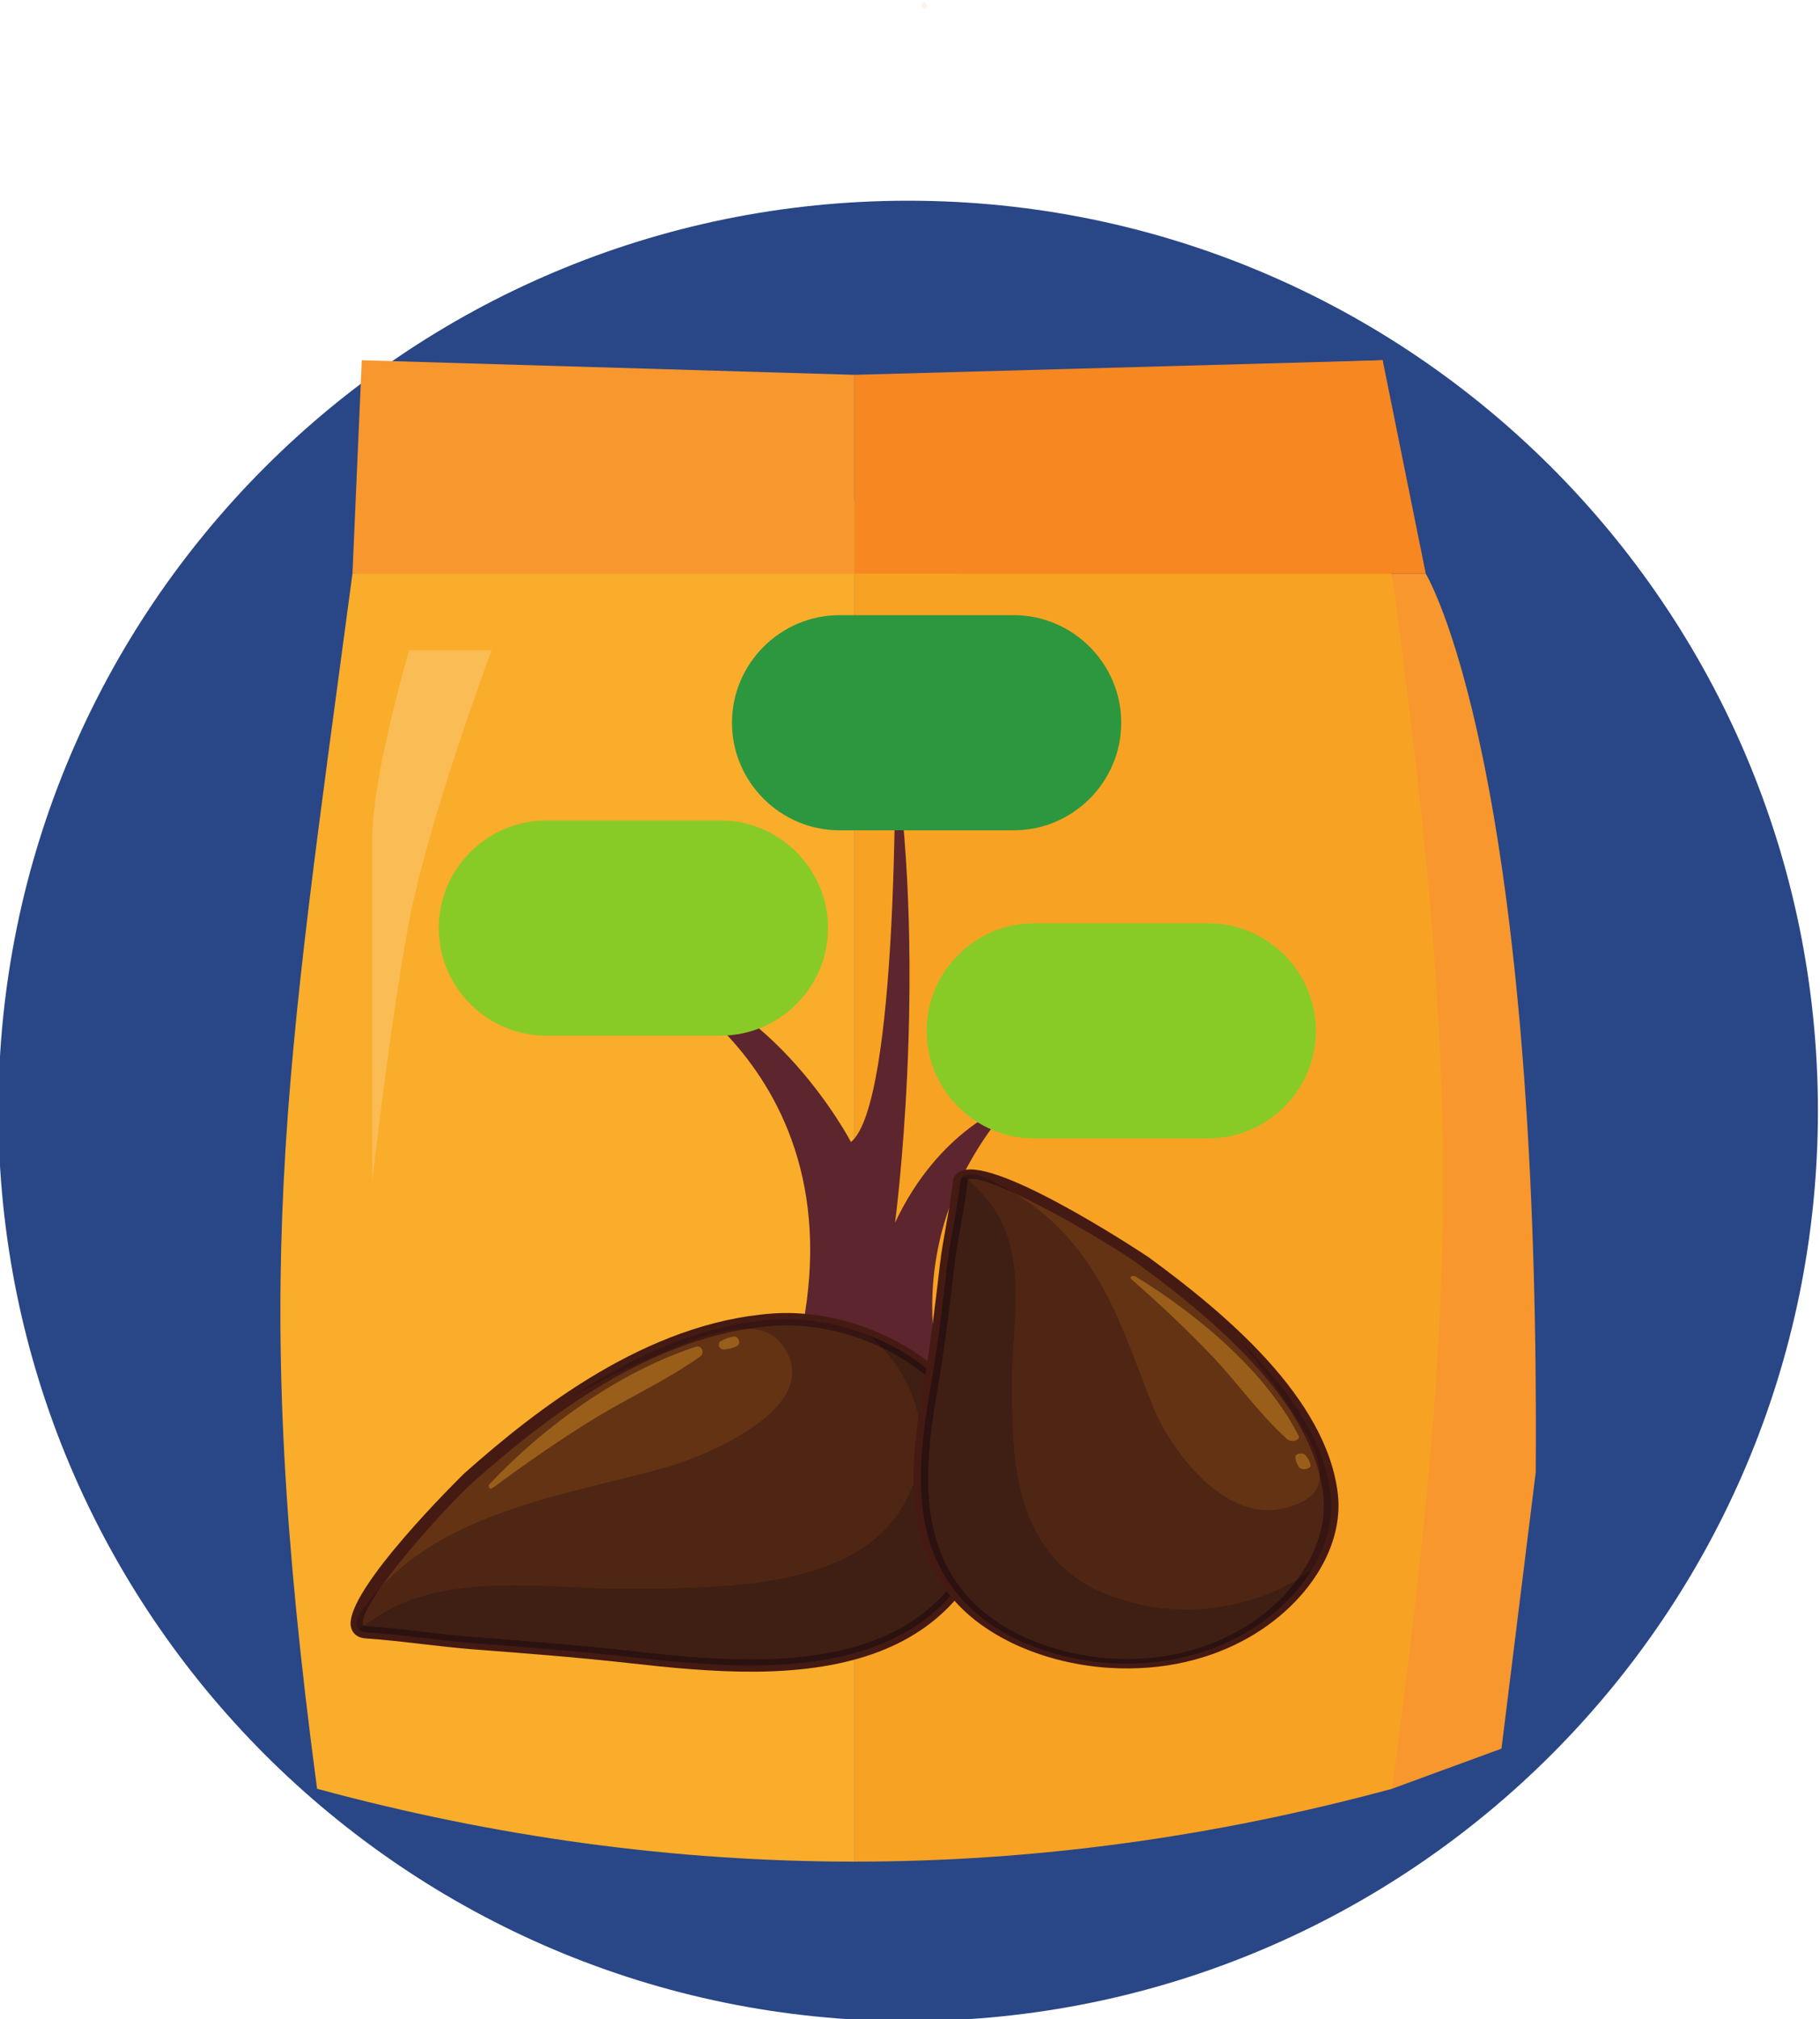 <?xml version="1.0" encoding="UTF-8" standalone="no"?>
<svg
   xmlns:dc="http://purl.org/dc/elements/1.1/"
   xmlns:cc="http://creativecommons.org/ns#"
   xmlns:rdf="http://www.w3.org/1999/02/22-rdf-syntax-ns#"
   xmlns:svg="http://www.w3.org/2000/svg"
   xmlns="http://www.w3.org/2000/svg"
   xmlns:sodipodi="http://sodipodi.sourceforge.net/DTD/sodipodi-0.dtd"
   xmlns:inkscape="http://www.inkscape.org/namespaces/inkscape"
   inkscape:version="1.0beta2 (2b71d25, 2019-12-03)"
   sodipodi:docname="seed3.svg"
   viewBox="0 0 82.275 91.24"
   height="91.24"
   width="82.275"
   xml:space="preserve"
   id="svg2357"
   version="1.1"><defs
     id="defs2361" /><sodipodi:namedview
     inkscape:current-layer="g2367"
     inkscape:window-maximized="0"
     inkscape:window-y="267"
     inkscape:window-x="918"
     inkscape:cy="68.75451"
     inkscape:cx="33.607472"
     inkscape:zoom="5.6568543"
     showguides="false"
     showgrid="false"
     id="namedview2359"
     inkscape:window-height="1037"
     inkscape:window-width="1602"
     inkscape:pageshadow="2"
     inkscape:pageopacity="0"
     guidetolerance="10"
     gridtolerance="10"
     objecttolerance="10"
     borderopacity="1"
     inkscape:document-rotation="0"
     bordercolor="#666666"
     pagecolor="#ffffff" /><g
     transform="matrix(1.333,0,0,-1.333,-293.531,423.331)"
     inkscape:label="ink_ext_XXXXXX"
     inkscape:groupmode="layer"
     id="g2365"><g
       transform="scale(0.1)"
       id="g2367"><path
         d="m 2818.543,2799.21 c 0,170.391 -138.13,308.532 -308.53,308.532 -170.4,0 -308.53,-138.141 -308.53,-308.532 0,-170.398 138.13,-308.527 308.53,-308.527 170.4,0 308.53,138.129 308.53,308.527"
         style="fill:#294686;fill-opacity:1;fill-rule:nonzero;stroke:none;stroke-width:1"
         id="path2451"
         inkscape:connector-curvature="0" /><path
         d="m 2685.553,2981.312 h -11.45 v -411.871 l 37.13,13.609 11.62,93.699 c 1.58,241.153 -37.3,304.563 -37.3,304.563"
         style="fill:#f7972e;fill-opacity:1;fill-rule:nonzero;stroke:none;stroke-width:1"
         id="path2461"
         inkscape:connector-curvature="0" /><path
         d="m 2491.833,2544.753 c -60.76,0 -121.51,8.227 -182.27,24.688 -23.09,173.281 -11.09,238.59 11.99,411.871 60.76,16.461 109.52,24.687 170.28,24.687 0,-189.738 0,-271.507 0,-461.246"
         style="fill:#f9ad2a;fill-opacity:1;fill-rule:nonzero;stroke:none;stroke-width:1"
         id="path2463"
         inkscape:connector-curvature="0" /><path
         d="m 2674.103,2569.441 c -60.75,-16.461 -121.51,-24.688 -182.27,-24.688 0,189.739 0,271.508 0,461.246 60.76,0 121.52,-8.226 182.27,-24.687 23.09,-173.281 23.09,-238.59 0,-411.871"
         style="fill:#f8a223;fill-opacity:1;fill-rule:nonzero;stroke:none;stroke-width:1"
         id="path2465"
         inkscape:connector-curvature="0" /><path
         d="m 2491.833,2981.312 h -170.28 l 3.17,72.359 167.11,-4.949 v -67.41"
         style="fill:#f7972e;fill-opacity:1;fill-rule:nonzero;stroke:none;stroke-width:1"
         id="path2467"
         inkscape:connector-curvature="0" /><path
         d="m 2491.833,2981.312 h 182.27 l -3.16,72.359 -179.11,-4.949 v -67.41"
         style="fill:#f68721;fill-opacity:1;fill-rule:nonzero;stroke:none;stroke-width:1"
         id="path2469"
         inkscape:connector-curvature="0" /><path
         d="m 2527.263,2981.312 h 158.29 l -14.61,72.359 -143.68,-4.949 v -67.41"
         style="fill:#f68721;fill-opacity:1;fill-rule:nonzero;stroke:none;stroke-width:1"
         id="path2471"
         inkscape:connector-curvature="0" /><path
         d="m 2340.773,2955.371 h 28 c 0,0 -21.5,-57.54 -28,-92.02 -6.49,-34.488 -12.49,-87.98 -12.49,-87.98 0,0 0,95.468 0,116.468 0,20.992 12.49,63.532 12.49,63.532"
         style="fill:#fabc54;fill-opacity:1;fill-rule:nonzero;stroke:none;stroke-width:1"
         id="path2497"
         inkscape:connector-curvature="0" /><path
         d="m 2514.653,3173.273 c -0.17,0.199 -0.26,0.418 -0.26,0.668 0,0.242 0.11,0.469 0.32,0.699 0.22,0.223 0.44,0.34 0.69,0.34 0.24,0 0.46,-0.117 0.66,-0.34 0.2,-0.23 0.3,-0.449 0.3,-0.687 0,-0.653 -0.36,-0.981 -1.1,-0.981 -0.23,0 -0.43,0.098 -0.61,0.301"
         style="fill:#fef3eb;fill-opacity:1;fill-rule:nonzero;stroke:none;stroke-width:1"
         id="path4677"
         inkscape:connector-curvature="0" /><g
         transform="matrix(0.389,0,0,0.389,1375.507,1753.392)"
         id="g2343"><path
           inkscape:connector-curvature="0"
           id="path2121"
           style="fill:#5d252d;fill-opacity:1;fill-rule:nonzero;stroke:none;stroke-width:1"
           d="m 2687.491,2809.411 c 0,0 219.02,-102.812 116.04,-383.371 h 150.84 c 0,0 -61.99,137.36 51.34,268.059 0,0 -61.89,-20.5 -100.67,-103.02 0,0 28.42,213.133 0,409.141 0,0 3.19,-304.68 -38.41,-338.84 0,0 -67.92,129.809 -179.14,148.031" /><path
           inkscape:connector-curvature="0"
           id="path2123"
           style="fill:#88cb26;fill-opacity:1;fill-rule:nonzero;stroke:none;stroke-width:1"
           d="m 2752.871,2754.071 h -151.89 c -51.55,0 -93.73,42.188 -93.73,93.739 v 0 c 0,51.558 42.18,93.73 93.73,93.73 h 151.89 c 51.55,0 93.73,-42.172 93.73,-93.73 v 0 c 0,-51.551 -42.18,-93.739 -93.73,-93.739" /><path
           inkscape:connector-curvature="0"
           id="path2125"
           style="fill:#88cb26;fill-opacity:1;fill-rule:nonzero;stroke:none;stroke-width:1"
           d="m 3178.191,2664.54 h -151.89 c -51.55,0 -93.73,42.18 -93.73,93.731 v 0 c 0,51.558 42.18,93.73 93.73,93.73 h 151.89 c 51.55,0 93.73,-42.172 93.73,-93.73 v 0 c 0,-51.551 -42.18,-93.731 -93.73,-93.731" /><path
           inkscape:connector-curvature="0"
           id="path2127"
           style="fill:#2c973f;fill-opacity:1;fill-rule:nonzero;stroke:none;stroke-width:1"
           d="m 3008.511,2933.001 h -151.89 c -51.55,0 -93.73,42.179 -93.73,93.729 v 0 c 0,51.55 42.18,93.74 93.73,93.74 h 151.89 c 51.56,0 93.73,-42.19 93.73,-93.74 v 0 c 0,-51.55 -42.17,-93.729 -93.73,-93.729" /></g><g
         transform="translate(-12.97,-1.898)"
         id="g1647"><path
           d="m 2550.943,2667.245 c 3.734,39.091 -38.762,65.676 -73.98,63.092 -39.121,-2.869 -74.683,-28.373 -103.073,-53.621 -5.603,-4.983 -50.183,-51.3 -34.634,-52.329 12.264,-0.814 24.44,-2.788 36.706,-3.718 17.777,-1.348 35.485,-2.72 53.207,-4.713 14.044,-1.576 28.159,-2.949 42.306,-2.824 24.751,0.216 51.529,5.433 67.776,25.831 6.352,7.97 10.723,18.116 11.692,28.283"
           style="fill:#633314;fill-opacity:1;fill-rule:nonzero;stroke:none;stroke-width:0.119"
           id="path750"
           inkscape:connector-curvature="0" /><path
           d="m 2503.63,2724.955 c -8.851,2.778 -18.021,3.914 -26.514,3.291 -41.156,-3.02 -77.828,-31.751 -101.833,-53.096 -8.333,-7.413 -38.718,-40.826 -37.163,-48.072 0.039,-0.194 0.072,-0.337 0.494,-0.469 0.21,-0.066 0.475,-0.11 0.781,-0.131 6.504,-0.43 13.068,-1.197 19.413,-1.935 5.675,-0.661 11.541,-1.346 17.312,-1.785 15.498,-1.174 34.786,-2.637 53.285,-4.718 12.712,-1.428 27.495,-2.938 42.052,-2.811 31.312,0.275 52.952,8.463 66.154,25.04 6.247,7.842 10.343,17.745 11.245,27.176 2.774,29.06 -20.715,49.823 -45.226,57.51 M 2337.359,2622.607 v 0 c -1.777,0.559 -2.96,1.831 -3.34,3.591 -2.573,11.99 38.063,51.714 38.479,52.084 24.46,21.753 61.885,51.034 104.312,54.148 9.018,0.662 18.727,-0.539 28.075,-3.471 26.128,-8.195 51.145,-30.515 48.146,-61.915 -0.988,-10.366 -5.301,-20.805 -12.139,-29.389 -14.04,-17.628 -36.741,-26.334 -69.397,-26.621 -14.793,-0.128 -29.724,1.395 -42.559,2.838 -18.421,2.07 -37.666,3.53 -53.13,4.705 -5.856,0.444 -11.765,1.13 -17.48,1.799 -6.296,0.734 -12.805,1.491 -19.208,1.918 -0.639,0.04 -1.231,0.147 -1.758,0.312"
           style="fill:#451a13;fill-opacity:1;fill-rule:nonzero;stroke:none;stroke-width:0.119"
           id="path752"
           inkscape:connector-curvature="0" /><path
           d="m 2338.43,2626.678 c -0.249,0.113 -0.276,0.239 -0.309,0.4 -0.488,2.275 2.172,7.129 6.31,12.948 23.415,25.076 61.837,30.992 95.227,39.917 14.212,3.8 57.205,21.386 40.027,42.618 -2.628,3.247 -6.517,4.572 -10.957,4.713 2.774,0.438 5.569,0.764 8.389,0.972 1.512,0.111 3.046,0.166 4.597,0.166 7.153,0 14.643,-1.175 21.917,-3.458 3.531,-1.107 7.043,-2.486 10.455,-4.121 13.897,-14.916 18.332,-36.489 5.843,-55.587 -17.611,-26.921 -63.759,-25.749 -91.31,-26.024 -0.57,-0.01 -1.143,-0.01 -1.72,-0.01 -5.829,0 -11.977,0.275 -18.271,0.549 -6.293,0.276 -12.731,0.552 -19.137,0.552 -15.63,0 -31.074,-1.639 -43.788,-8.913 -2.551,-1.461 -4.952,-3.057 -7.273,-4.724"
           style="fill:#4f2613;fill-opacity:1;fill-rule:nonzero;stroke:none;stroke-width:0.119"
           id="path754"
           inkscape:connector-curvature="0" /><path
           d="m 2339.188,2624.392 c -2.986,0.226 -3.686,2.17 -2.872,5.169 2.439,3.825 5.156,7.297 8.115,10.466 -4.137,-5.819 -6.798,-10.674 -6.31,-12.948 0.033,-0.161 0.06,-0.286 0.309,-0.4 -0.554,-0.398 -1.103,-0.8 -1.649,-1.206 0.514,-0.576 1.244,-0.992 2.407,-1.081 m 210.453,59.705 c 0,0.01 0,0.013 -0.01,0.02 0,-0.01 0,-0.014 0.01,-0.02 m -0.01,0.031 c -4.923,18.921 -21.052,33.415 -39.847,40.844 1.517,-1.312 2.952,-2.694 4.298,-4.138 -3.413,1.635 -6.924,3.014 -10.455,4.121 -7.274,2.283 -14.764,3.458 -21.917,3.458 -1.55,0 -3.084,-0.056 -4.597,-0.167 -2.819,-0.207 -5.615,-0.534 -8.389,-0.971 -0.27,0.01 -0.54,0.013 -0.813,0.013 -10.943,0 -24.878,-6.725 -31.594,-9.575 -9.215,-3.916 -18.268,-8.447 -27.127,-13.353 20.651,13.72 43.524,24.2 67.769,25.978 1.581,0.116 3.172,0.174 4.779,0.174 28.727,0 60.603,-18.344 67.892,-46.384"
           style="fill:#361512;fill-opacity:1;fill-rule:nonzero;stroke:none;stroke-width:0.119"
           id="path756"
           inkscape:connector-curvature="0" /><path
           d="m 2469.681,2613.124 c -13.545,0 -27.062,1.324 -40.511,2.832 -17.722,1.994 -35.43,3.365 -53.207,4.713 -12.266,0.93 -24.442,2.904 -36.706,3.718 -0.023,0 -0.046,0 -0.068,0.01 0.023,0 0.046,0 0.068,-0.01 12.264,-0.814 24.44,-2.788 36.706,-3.718 17.777,-1.348 35.485,-2.72 53.207,-4.713 13.449,-1.508 26.966,-2.832 40.511,-2.832 0.598,0 1.196,0 1.794,0.01 24.751,0.216 51.529,5.433 67.776,25.831 6.352,7.97 10.723,18.116 11.692,28.283 0.566,5.924 0.07,11.559 -1.302,16.851 1.372,-5.29 1.868,-10.927 1.302,-16.851 -0.969,-10.167 -5.34,-20.313 -11.692,-28.283 -16.247,-20.398 -43.025,-25.614 -67.776,-25.831 -0.598,-0.01 -1.196,-0.01 -1.794,-0.01 m 79.955,70.993 c 0,0.01 0,0.01 0,0.011 0,-0.01 0,-0.01 0,-0.011"
           style="fill:#361512;fill-opacity:1;fill-rule:nonzero;stroke:none;stroke-width:0.119"
           id="path758"
           inkscape:connector-curvature="0" /><path
           d="m 2469.726,2615.222 c -13.994,0 -28.114,1.447 -40.321,2.818 -18.499,2.081 -37.786,3.544 -53.285,4.718 -5.771,0.439 -11.637,1.123 -17.312,1.785 -6.346,0.738 -12.909,1.505 -19.413,1.935 -0.307,0.022 -0.571,0.064 -0.781,0.131 -0.073,0.023 -0.133,0.045 -0.184,0.068 2.321,1.667 4.722,3.263 7.273,4.724 12.713,7.274 28.158,8.913 43.788,8.913 6.406,0 12.844,-0.276 19.137,-0.552 6.293,-0.275 12.442,-0.549 18.271,-0.549 0.576,0 1.15,0 1.72,0.01 27.551,0.275 73.699,-0.896 91.31,26.024 12.489,19.098 8.054,40.671 -5.843,55.587 20.28,-9.72 37.145,-28.515 34.771,-53.389 -0.901,-9.431 -4.997,-19.335 -11.245,-27.176 -13.202,-16.576 -34.842,-24.765 -66.154,-25.04 -0.577,-0.01 -1.153,-0.01 -1.731,-0.01"
           style="fill:#3f1e13;fill-opacity:1;fill-rule:nonzero;stroke:none;stroke-width:0.119"
           id="path760"
           inkscape:connector-curvature="0" /><path
           d="m 2469.681,2613.124 c -13.545,0 -27.062,1.324 -40.511,2.832 -17.722,1.994 -35.43,3.365 -53.207,4.713 -12.266,0.93 -24.442,2.904 -36.706,3.718 -0.023,0 -0.046,0 -0.068,0.01 -1.163,0.089 -1.893,0.505 -2.407,1.081 0.546,0.405 1.095,0.808 1.649,1.206 0.051,-0.023 0.112,-0.046 0.184,-0.068 0.21,-0.067 0.475,-0.11 0.781,-0.131 6.504,-0.43 13.068,-1.197 19.413,-1.935 5.675,-0.661 11.541,-1.346 17.312,-1.785 15.498,-1.174 34.786,-2.637 53.285,-4.718 12.207,-1.371 26.328,-2.818 40.321,-2.818 0.578,0 1.155,0 1.731,0.01 31.312,0.274 52.952,8.463 66.154,25.04 6.247,7.841 10.343,17.745 11.245,27.176 2.375,24.873 -14.491,43.668 -34.77,53.389 -1.346,1.444 -2.781,2.826 -4.298,4.138 18.795,-7.429 34.924,-21.923 39.847,-40.844 0,0 0,-0.01 0,-0.011 0,-0.01 0,-0.013 0.01,-0.02 1.372,-5.293 1.868,-10.927 1.302,-16.851 -0.969,-10.167 -5.34,-20.313 -11.692,-28.283 -16.247,-20.398 -43.025,-25.614 -67.775,-25.831 -0.598,-0.01 -1.196,-0.01 -1.794,-0.01"
           style="fill:#2b1210;fill-opacity:1;fill-rule:nonzero;stroke:none;stroke-width:0.119"
           id="path762"
           inkscape:connector-curvature="0" /><path
           d="m 2381.555,2673.097 c -0.626,0 -1.142,0.87 -0.625,1.421 18.507,19.733 44.09,38.174 70.04,46.651 0.212,0.068 0.413,0.1 0.602,0.1 1.625,0 2.348,-2.34 0.894,-3.378 -11.377,-8.133 -24.418,-13.986 -36.328,-21.323 -11.812,-7.272 -22.991,-15.102 -34.147,-23.321 -0.144,-0.106 -0.293,-0.151 -0.436,-0.151"
           style="fill:#995e1a;fill-opacity:1;fill-rule:nonzero;stroke:none;stroke-width:0.119"
           id="path764"
           inkscape:connector-curvature="0" /><path
           d="m 2460.275,2720.253 c -1.446,0 -2.114,2.095 -0.799,2.845 1.433,0.811 2.764,1.31 4.395,1.51 0.061,0.01 0.121,0.011 0.18,0.011 1.564,0 2.322,-2.529 0.815,-3.247 -1.49,-0.711 -2.866,-1.03 -4.51,-1.118 -0.028,0 -0.053,0 -0.079,0"
           style="fill:#995e1a;fill-opacity:1;fill-rule:nonzero;stroke:none;stroke-width:0.119"
           id="path766"
           inkscape:connector-curvature="0" /><path
           d="m 2559.118,2699.013 c -0.012,0.017 -0.023,0.034 -0.033,0.053 0.011,-0.018 0.022,-0.036 0.033,-0.053"
           style="fill:#2b1210;fill-opacity:1;fill-rule:nonzero;stroke:none;stroke-width:0.119"
           id="path782"
           inkscape:connector-curvature="0" /><path
           d="m 2559.083,2699.068 c -0.209,0.325 -0.42,0.663 -0.634,1.015 0.214,-0.352 0.424,-0.691 0.634,-1.015"
           style="fill:#2b1210;fill-opacity:1;fill-rule:nonzero;stroke:none;stroke-width:0.119"
           id="path784"
           inkscape:connector-curvature="0" /><path
           d="m 2558.449,2700.083 c -0.01,0.01 -0.012,0.019 -0.017,0.028 0.01,-0.01 0.012,-0.019 0.017,-0.028"
           style="fill:#2b1210;fill-opacity:1;fill-rule:nonzero;stroke:none;stroke-width:0.119"
           id="path786"
           inkscape:connector-curvature="0" /><path
           d="m 2558.431,2700.113 c -0.01,0.01 -0.012,0.019 -0.017,0.028 0.01,-0.01 0.012,-0.019 0.017,-0.028"
           style="fill:#2b1210;fill-opacity:1;fill-rule:nonzero;stroke:none;stroke-width:0.119"
           id="path788"
           inkscape:connector-curvature="0" /><path
           d="m 2558.413,2700.141 c -0.01,0.01 -0.011,0.019 -0.017,0.028 0.01,-0.011 0.011,-0.018 0.017,-0.028"
           style="fill:#2b1210;fill-opacity:1;fill-rule:nonzero;stroke:none;stroke-width:0.119"
           id="path790"
           inkscape:connector-curvature="0" /><path
           d="m 2558.396,2700.172 c -0.01,0.01 -0.012,0.019 -0.017,0.028 0.01,-0.01 0.011,-0.018 0.017,-0.028"
           style="fill:#2b1210;fill-opacity:1;fill-rule:nonzero;stroke:none;stroke-width:0.119"
           id="path792"
           inkscape:connector-curvature="0" /><path
           d="m 2558.378,2700.2 c -0.01,0.01 -0.011,0.019 -0.017,0.028 0.01,-0.01 0.012,-0.017 0.017,-0.028"
           style="fill:#2b1210;fill-opacity:1;fill-rule:nonzero;stroke:none;stroke-width:0.119"
           id="path794"
           inkscape:connector-curvature="0" /><path
           d="m 2558.36,2700.231 c -0.01,0.01 -0.011,0.017 -0.017,0.026 0.01,-0.01 0.011,-0.017 0.017,-0.026"
           style="fill:#2b1210;fill-opacity:1;fill-rule:nonzero;stroke:none;stroke-width:0.119"
           id="path796"
           inkscape:connector-curvature="0" /><path
           d="m 2558.342,2700.261 c -0.01,0.01 -0.011,0.017 -0.016,0.025 0.01,-0.01 0.011,-0.017 0.016,-0.025"
           style="fill:#2b1210;fill-opacity:1;fill-rule:nonzero;stroke:none;stroke-width:0.119"
           id="path798"
           inkscape:connector-curvature="0" /><path
           d="m 2558.324,2700.291 c -0.01,0.01 -0.011,0.017 -0.015,0.026 0.01,-0.01 0.01,-0.017 0.015,-0.026"
           style="fill:#2b1210;fill-opacity:1;fill-rule:nonzero;stroke:none;stroke-width:0.119"
           id="path800"
           inkscape:connector-curvature="0" /><path
           d="m 2558.306,2700.321 c -0.01,0.01 -0.011,0.017 -0.014,0.023 0.01,-0.01 0.01,-0.015 0.014,-0.023"
           style="fill:#2b1210;fill-opacity:1;fill-rule:nonzero;stroke:none;stroke-width:0.119"
           id="path802"
           inkscape:connector-curvature="0" /><path
           d="m 2558.287,2700.352 c -0.01,0.01 -0.01,0.016 -0.014,0.023 0.01,-0.01 0.01,-0.017 0.014,-0.023"
           style="fill:#2b1210;fill-opacity:1;fill-rule:nonzero;stroke:none;stroke-width:0.119"
           id="path804"
           inkscape:connector-curvature="0" /><path
           d="m 2558.269,2700.381 c 0,0.01 -0.01,0.015 -0.013,0.022 0.01,-0.01 0.01,-0.014 0.013,-0.022"
           style="fill:#2b1210;fill-opacity:1;fill-rule:nonzero;stroke:none;stroke-width:0.119"
           id="path806"
           inkscape:connector-curvature="0" /><path
           d="m 2558.252,2700.412 c -0.01,0.01 -0.01,0.015 -0.014,0.023 0.01,-0.01 0.01,-0.016 0.014,-0.023"
           style="fill:#2b1210;fill-opacity:1;fill-rule:nonzero;stroke:none;stroke-width:0.119"
           id="path808"
           inkscape:connector-curvature="0" /><path
           d="m 2558.234,2700.442 c -0.01,0.01 -0.01,0.015 -0.013,0.023 0,-0.01 0.01,-0.016 0.013,-0.023"
           style="fill:#2b1210;fill-opacity:1;fill-rule:nonzero;stroke:none;stroke-width:0.119"
           id="path810"
           inkscape:connector-curvature="0" /><path
           d="m 2558.216,2700.472 c -0.01,0.01 -0.01,0.015 -0.014,0.023 0.01,-0.01 0.01,-0.017 0.014,-0.023"
           style="fill:#2b1210;fill-opacity:1;fill-rule:nonzero;stroke:none;stroke-width:0.119"
           id="path812"
           inkscape:connector-curvature="0" /><path
           d="m 2558.198,2700.503 c 0,0.01 -0.01,0.015 -0.013,0.021 0,-0.01 0.01,-0.014 0.013,-0.021"
           style="fill:#2b1210;fill-opacity:1;fill-rule:nonzero;stroke:none;stroke-width:0.119"
           id="path814"
           inkscape:connector-curvature="0" /><path
           d="m 2558.179,2700.532 c 0,0.01 -0.01,0.015 -0.012,0.022 0,-0.01 0.01,-0.013 0.012,-0.022"
           style="fill:#2b1210;fill-opacity:1;fill-rule:nonzero;stroke:none;stroke-width:0.119"
           id="path816"
           inkscape:connector-curvature="0" /><path
           d="m 2558.161,2700.564 c 0,0.01 -0.01,0.012 -0.011,0.018 0,-0.01 0.01,-0.012 0.011,-0.018"
           style="fill:#2b1210;fill-opacity:1;fill-rule:nonzero;stroke:none;stroke-width:0.119"
           id="path818"
           inkscape:connector-curvature="0" /><path
           d="m 2558.142,2700.595 c 0,0.01 -0.01,0.011 -0.01,0.017 0,-0.01 0.01,-0.011 0.01,-0.017"
           style="fill:#2b1210;fill-opacity:1;fill-rule:nonzero;stroke:none;stroke-width:0.119"
           id="path820"
           inkscape:connector-curvature="0" /><path
           d="m 2558.124,2700.626 c 0,0.01 -0.01,0.011 -0.01,0.015 0,-0.01 0.01,-0.011 0.01,-0.015"
           style="fill:#2b1210;fill-opacity:1;fill-rule:nonzero;stroke:none;stroke-width:0.119"
           id="path822"
           inkscape:connector-curvature="0" /><path
           d="m 2558.106,2700.657 c 0,0.01 -0.01,0.011 -0.01,0.016 0,-0.01 0.01,-0.011 0.01,-0.016"
           style="fill:#2b1210;fill-opacity:1;fill-rule:nonzero;stroke:none;stroke-width:0.119"
           id="path824"
           inkscape:connector-curvature="0" /><path
           d="m 2558.088,2700.688 c 0,0.01 -0.01,0.01 -0.01,0.014 0,-0.01 0.01,-0.01 0.01,-0.014"
           style="fill:#2b1210;fill-opacity:1;fill-rule:nonzero;stroke:none;stroke-width:0.119"
           id="path826"
           inkscape:connector-curvature="0" /><path
           d="m 2558.07,2700.719 c 0,0.01 -0.01,0.011 -0.01,0.015 0,-0.01 0.01,-0.011 0.01,-0.015"
           style="fill:#2b1210;fill-opacity:1;fill-rule:nonzero;stroke:none;stroke-width:0.119"
           id="path828"
           inkscape:connector-curvature="0" /><path
           d="m 2558.052,2700.75 c 0,0.01 -0.01,0.01 -0.01,0.015 0,-0.01 0.01,-0.011 0.01,-0.015"
           style="fill:#2b1210;fill-opacity:1;fill-rule:nonzero;stroke:none;stroke-width:0.119"
           id="path830"
           inkscape:connector-curvature="0" /><path
           d="m 2558.034,2700.78 c 0,0.01 -0.01,0.011 -0.01,0.017 0,-0.01 0.01,-0.012 0.01,-0.017"
           style="fill:#2b1210;fill-opacity:1;fill-rule:nonzero;stroke:none;stroke-width:0.119"
           id="path832"
           inkscape:connector-curvature="0" /><path
           d="m 2558.015,2700.811 c 0,0.01 -0.01,0.01 -0.01,0.013 0,0 0.01,-0.01 0.01,-0.013"
           style="fill:#2b1210;fill-opacity:1;fill-rule:nonzero;stroke:none;stroke-width:0.119"
           id="path834"
           inkscape:connector-curvature="0" /><path
           d="m 2557.997,2700.844 c 0,0.01 -0.01,0.01 -0.01,0.012 0,0 0.01,-0.01 0.01,-0.012"
           style="fill:#2b1210;fill-opacity:1;fill-rule:nonzero;stroke:none;stroke-width:0.119"
           id="path836"
           inkscape:connector-curvature="0" /><path
           d="m 2557.978,2700.875 c 0,0 0,0.01 -0.01,0.012 0,-0.01 0,-0.01 0.01,-0.012"
           style="fill:#2b1210;fill-opacity:1;fill-rule:nonzero;stroke:none;stroke-width:0.119"
           id="path838"
           inkscape:connector-curvature="0" /><path
           d="m 2557.96,2700.905 c 0,0 -0.01,0.01 -0.01,0.013 0,0 0.01,-0.01 0.01,-0.013"
           style="fill:#2b1210;fill-opacity:1;fill-rule:nonzero;stroke:none;stroke-width:0.119"
           id="path840"
           inkscape:connector-curvature="0" /><path
           d="m 2557.941,2700.938 c 0,0 0,0.01 -0.01,0.011 0,0 0.01,-0.01 0.01,-0.011"
           style="fill:#2b1210;fill-opacity:1;fill-rule:nonzero;stroke:none;stroke-width:0.119"
           id="path842"
           inkscape:connector-curvature="0" /><path
           d="m 2557.923,2700.969 c 0,0 -0.01,0.01 -0.01,0.011 0,0 0.01,-0.01 0.01,-0.011"
           style="fill:#2b1210;fill-opacity:1;fill-rule:nonzero;stroke:none;stroke-width:0.119"
           id="path844"
           inkscape:connector-curvature="0" /><path
           d="m 2557.904,2701.002 c 0,0 0,0 0,0.01 0,0 0,0 0,-0.01"
           style="fill:#2b1210;fill-opacity:1;fill-rule:nonzero;stroke:none;stroke-width:0.119"
           id="path846"
           inkscape:connector-curvature="0" /><path
           d="m 2557.885,2701.035 v 0 c 0,0 0,0 0,0"
           style="fill:#2b1210;fill-opacity:1;fill-rule:nonzero;stroke:none;stroke-width:0.119"
           id="path848"
           inkscape:connector-curvature="0" /><path
           d="m 2557.866,2701.068 v 0 c 0,0 0,0 0,0"
           style="fill:#2b1210;fill-opacity:1;fill-rule:nonzero;stroke:none;stroke-width:0.119"
           id="path850"
           inkscape:connector-curvature="0" /><path
           d="m 2557.849,2701.098 v 0 c 0,0 0,0 0,0"
           style="fill:#2b1210;fill-opacity:1;fill-rule:nonzero;stroke:none;stroke-width:0.119"
           id="path852"
           inkscape:connector-curvature="0" /><path
           d="m 2557.829,2701.13 v 0 c 0,0 0,0 0,0"
           style="fill:#2b1210;fill-opacity:1;fill-rule:nonzero;stroke:none;stroke-width:0.119"
           id="path854"
           inkscape:connector-curvature="0" /><path
           d="m 2545.673,2728.841 c 0,0.01 -0.01,0.014 -0.01,0.023 0,-0.01 0.01,-0.014 0.01,-0.023"
           style="fill:#2b1210;fill-opacity:1;fill-rule:nonzero;stroke:none;stroke-width:0.119"
           id="path856"
           inkscape:connector-curvature="0" /><path
           d="m 2559.085,2699.065 c 0,0 0,0 0,0 0,0 0,0 0,0 m -0.636,1.018 v 0 0 m -0.017,0.028 v 0 0 m -0.018,0.03 v 0 0 m -0.017,0.028 v 0 c 0,0 0,0 0,0 m -0.017,0.03 v 0 c 0,0 0,0 0,0 m -0.018,0.028 c 0,0 0,0 0,0 0,0 0,0 0,0 m -0.017,0.029 v 0 c 0,0 0,0 0,0 m -0.017,0.029 c 0,0 0,0 0,0.01 0,0 0,0 0,-0.01 m -0.018,0.031 c 0,0 0,0 0,0 0,0 0,0 0,0 m -0.017,0.028 c 0,0 0,0.01 -0.01,0.01 0,0 0,-0.01 0.01,-0.01 m -0.019,0.031 c 0,0 0,0.01 0,0.01 0,0 0,0 0,-0.01 m -0.017,0.028 c 0,0 0,0.01 -0.01,0.01 0,0 0,-0.01 0.01,-0.01 m -0.019,0.031 c 0,0 0,0.01 0,0.01 0,0 0,-0.01 0,-0.01 m -0.017,0.03 c 0,0 0,0.01 -0.01,0.01 0,0 0,-0.01 0.01,-0.01 m -0.019,0.031 c 0,0 0,0 0,0.01 0,0 0,-0.01 0,-0.01 m -0.017,0.028 c 0,0 0,0.01 -0.01,0.01 0,0 0,-0.01 0.01,-0.01 m -0.018,0.029 c 0,0 -0.01,0.01 -0.01,0.011 0,-0.01 0,-0.01 0.01,-0.011 m -0.017,0.028 c 0,0.01 -0.01,0.01 -0.01,0.012 0,0 0.01,-0.01 0.01,-0.012 m -0.017,0.029 c 0,0.01 -0.01,0.01 -0.01,0.014 0,0 0.01,-0.01 0.01,-0.014 m -0.018,0.03 c 0,0.01 -0.01,0.011 -0.01,0.015 0,-0.01 0.01,-0.01 0.01,-0.015 m -0.017,0.031 c 0,0.01 -0.01,0.011 -0.01,0.015 0,-0.01 0.01,-0.011 0.01,-0.015 m -0.017,0.03 c 0,0.01 -0.01,0.011 -0.01,0.017 0,-0.01 0.01,-0.011 0.01,-0.017 m -0.019,0.032 c 0,0.01 -0.01,0.01 -0.01,0.015 0,-0.01 0.01,-0.011 0.01,-0.015 m -0.017,0.031 c 0,0.01 -0.01,0.01 -0.01,0.014 0,-0.01 0.01,-0.01 0.01,-0.014 m -0.017,0.031 c 0,0.01 -0.01,0.011 -0.01,0.015 0,-0.01 0.01,-0.011 0.01,-0.015 m -0.017,0.028 c 0,0.01 -0.01,0.012 -0.011,0.019 0,-0.01 0.01,-0.014 0.011,-0.019 m -0.018,0.031 c -0.01,0.01 -0.01,0.013 -0.012,0.019 0,-0.01 0.01,-0.012 0.012,-0.019 m -0.017,0.031 c -0.01,0.01 -0.01,0.013 -0.012,0.019 0,-0.01 0.01,-0.013 0.012,-0.019 m -0.019,0.031 c 0,0.01 -0.01,0.012 -0.012,0.02 0.01,-0.01 0.01,-0.013 0.012,-0.02 m -0.018,0.031 c 0,0.01 -0.01,0.012 -0.012,0.02 0.01,-0.01 0.01,-0.013 0.012,-0.02 m -0.017,0.031 c -0.01,0.01 -0.01,0.015 -0.013,0.023 0.01,-0.01 0.01,-0.015 0.013,-0.023 m -0.017,0.029 c -0.01,0.01 -0.011,0.018 -0.015,0.027 0.01,-0.01 0.011,-0.018 0.015,-0.027 m -0.018,0.031 c -0.01,0.01 -0.011,0.019 -0.017,0.029 0.01,-0.011 0.011,-0.018 0.017,-0.029 m -0.017,0.031 c -0.01,0.01 -0.011,0.019 -0.017,0.028 0.01,-0.011 0.011,-0.018 0.017,-0.028 m -0.018,0.032 c -0.01,0.01 -0.012,0.02 -0.017,0.028 0.01,-0.011 0.012,-0.017 0.017,-0.028 m -0.017,0.03 c -0.01,0.01 -0.013,0.023 -0.018,0.031 0.01,-0.01 0.012,-0.02 0.018,-0.031 m -0.018,0.032 c -3.698,6.42 -7.956,16.489 -12.139,27.677 4.183,-11.188 8.442,-21.259 12.139,-27.677 m -12.147,27.701 c 0,0.01 -0.01,0.019 -0.011,0.028 0,-0.01 0.01,-0.019 0.011,-0.028"
           style="fill:#361512;fill-opacity:1;fill-rule:nonzero;stroke:none;stroke-width:0.119"
           id="path858"
           inkscape:connector-curvature="0" /></g><g
         transform="matrix(0.4,0,0,0.4,1258.012,1699.22)"
         id="g2295" /><g
         id="g1355"
         transform="matrix(0,-0.771,1.287,0,-1144.593,4144.193)"><path
           inkscape:connector-curvature="0"
           id="path750-9"
           style="fill:#633314;fill-opacity:1;fill-rule:nonzero;stroke:none;stroke-width:0.114"
           d="m 1987.238,2892.824 c 3.734,36.01 -38.762,60.499 -73.98,58.119 -39.121,-2.643 -74.683,-26.136 -103.073,-49.394 -5.603,-4.59 -50.183,-47.256 -34.634,-48.204 12.264,-0.75 24.44,-2.568 36.706,-3.425 17.777,-1.242 35.485,-2.505 53.207,-4.342 14.044,-1.452 28.159,-2.716 42.306,-2.601 24.751,0.2 51.529,5.005 67.776,23.794 6.352,7.342 10.723,16.688 11.692,26.053" /><path
           inkscape:connector-curvature="0"
           id="path752-3"
           style="fill:#451a13;fill-opacity:1;fill-rule:nonzero;stroke:none;stroke-width:0.114"
           d="m 1939.925,2945.985 c -8.851,2.559 -18.021,3.606 -26.514,3.032 -41.156,-2.782 -77.828,-29.248 -101.833,-48.91 -8.333,-6.829 -38.718,-37.608 -37.163,-44.282 0.039,-0.179 0.072,-0.31 0.494,-0.432 0.21,-0.061 0.475,-0.101 0.781,-0.121 6.504,-0.396 13.068,-1.103 19.413,-1.783 5.675,-0.609 11.541,-1.24 17.312,-1.644 15.498,-1.081 34.786,-2.429 53.285,-4.346 12.712,-1.316 27.495,-2.707 42.052,-2.589 31.312,0.253 52.952,7.796 66.154,23.066 6.247,7.223 10.343,16.346 11.245,25.034 2.774,26.769 -20.715,45.895 -45.226,52.976 m -166.271,-94.279 v 0 c -1.777,0.515 -2.96,1.687 -3.34,3.308 -2.573,11.045 38.063,47.638 38.479,47.978 24.46,20.039 61.885,47.011 104.312,49.88 9.018,0.61 18.727,-0.496 28.075,-3.197 26.128,-7.549 51.145,-28.11 48.146,-57.034 -0.988,-9.549 -5.301,-19.165 -12.139,-27.073 -14.04,-16.239 -36.741,-24.259 -69.397,-24.523 -14.793,-0.118 -29.724,1.285 -42.559,2.615 -18.421,1.907 -37.666,3.252 -53.13,4.334 -5.856,0.408 -11.765,1.041 -17.48,1.657 -6.296,0.676 -12.805,1.374 -19.208,1.767 -0.639,0.037 -1.231,0.136 -1.758,0.288" /><path
           inkscape:connector-curvature="0"
           id="path754-7"
           style="fill:#4f2613;fill-opacity:1;fill-rule:nonzero;stroke:none;stroke-width:0.114"
           d="m 1774.725,2855.455 c -0.249,0.104 -0.276,0.22 -0.309,0.368 -0.488,2.095 2.172,6.567 6.31,11.928 23.415,23.1 61.837,28.549 95.227,36.77 14.212,3.5 57.205,19.7 40.027,39.258 -2.628,2.991 -6.517,4.212 -10.957,4.342 2.774,0.403 5.569,0.704 8.389,0.895 1.512,0.102 3.046,0.153 4.597,0.153 7.153,0 14.643,-1.082 21.917,-3.185 3.531,-1.02 7.043,-2.29 10.455,-3.796 13.897,-13.74 18.332,-33.612 5.843,-51.205 -17.611,-24.799 -63.759,-23.72 -91.31,-23.973 -0.57,-0.01 -1.143,-0.01 -1.72,-0.01 -5.829,0 -11.977,0.253 -18.271,0.506 -6.293,0.254 -12.731,0.508 -19.137,0.508 -15.63,0 -31.074,-1.51 -43.788,-8.21 -2.551,-1.346 -4.952,-2.816 -7.273,-4.352" /><path
           inkscape:connector-curvature="0"
           id="path756-5"
           style="fill:#361512;fill-opacity:1;fill-rule:nonzero;stroke:none;stroke-width:0.114"
           d="m 1775.483,2853.349 c -2.986,0.208 -3.686,1.999 -2.872,4.762 2.439,3.523 5.156,6.722 8.115,9.641 -4.137,-5.361 -6.798,-9.832 -6.31,-11.928 0.033,-0.148 0.06,-0.264 0.309,-0.368 -0.554,-0.367 -1.103,-0.737 -1.649,-1.111 0.514,-0.53 1.244,-0.913 2.407,-0.996 m 210.453,54.998 c 0,0.01 0,0.012 -0.01,0.018 0,-0.01 0,-0.013 0.01,-0.018 m -0.01,0.029 c -4.923,17.43 -21.052,30.781 -39.847,37.624 1.517,-1.208 2.952,-2.482 4.298,-3.812 -3.413,1.506 -6.924,2.777 -10.455,3.796 -7.274,2.103 -14.764,3.185 -21.917,3.185 -1.55,0 -3.084,-0.052 -4.597,-0.153 -2.819,-0.191 -5.615,-0.492 -8.389,-0.895 -0.27,0.01 -0.54,0.012 -0.813,0.012 -10.943,0 -24.878,-6.195 -31.594,-8.82 -9.215,-3.607 -18.268,-7.781 -27.127,-12.3 20.651,12.639 43.524,22.293 67.769,23.93 1.581,0.107 3.172,0.16 4.779,0.16 28.727,0 60.603,-16.898 67.892,-42.727" /><path
           inkscape:connector-curvature="0"
           id="path758-7"
           style="fill:#361512;fill-opacity:1;fill-rule:nonzero;stroke:none;stroke-width:0.114"
           d="m 1905.976,2842.969 c -13.545,0 -27.062,1.219 -40.511,2.609 -17.722,1.837 -35.43,3.1 -53.207,4.342 -12.266,0.857 -24.442,2.675 -36.706,3.425 -0.023,0 -0.046,0 -0.068,0.01 0.023,0 0.046,0 0.068,-0.01 12.264,-0.75 24.44,-2.568 36.706,-3.425 17.777,-1.242 35.485,-2.505 53.207,-4.342 13.449,-1.39 26.966,-2.609 40.511,-2.609 0.598,0 1.196,0 1.794,0.01 24.751,0.199 51.529,5.005 67.776,23.794 6.352,7.342 10.723,16.688 11.692,26.053 0.566,5.457 0.07,10.647 -1.302,15.523 1.372,-4.873 1.868,-10.066 1.302,-15.523 -0.969,-9.366 -5.34,-18.712 -11.692,-26.053 -16.247,-18.79 -43.025,-23.595 -67.776,-23.794 -0.598,-0.01 -1.196,-0.01 -1.794,-0.01 m 79.955,65.397 c 0,0.01 0,0.01 0,0.01 0,-0.01 0,-0.01 0,-0.01" /><path
           inkscape:connector-curvature="0"
           id="path760-2"
           style="fill:#3f1e13;fill-opacity:1;fill-rule:nonzero;stroke:none;stroke-width:0.114"
           d="m 1906.021,2844.902 c -13.994,0 -28.114,1.333 -40.321,2.596 -18.499,1.917 -37.786,3.265 -53.285,4.346 -5.771,0.404 -11.637,1.035 -17.312,1.644 -6.346,0.68 -12.909,1.387 -19.413,1.783 -0.307,0.02 -0.571,0.059 -0.781,0.121 -0.073,0.021 -0.133,0.041 -0.184,0.063 2.321,1.536 4.722,3.006 7.273,4.352 12.713,6.701 28.158,8.21 43.788,8.21 6.406,0 12.844,-0.254 19.137,-0.508 6.293,-0.253 12.442,-0.506 18.271,-0.506 0.576,0 1.15,0 1.72,0.01 27.551,0.253 73.699,-0.826 91.31,23.973 12.489,17.593 8.054,37.465 -5.843,51.205 20.28,-8.954 37.145,-26.267 34.771,-49.18 -0.901,-8.687 -4.997,-17.81 -11.245,-25.034 -13.202,-15.27 -34.842,-22.813 -66.154,-23.066 -0.577,-0.01 -1.153,-0.01 -1.731,-0.01" /><path
           inkscape:connector-curvature="0"
           id="path762-9"
           style="fill:#2b1210;fill-opacity:1;fill-rule:nonzero;stroke:none;stroke-width:0.114"
           d="m 1905.976,2842.969 c -13.545,0 -27.062,1.219 -40.511,2.609 -17.722,1.837 -35.43,3.1 -53.207,4.342 -12.266,0.857 -24.442,2.675 -36.706,3.425 -0.023,0 -0.046,0 -0.068,0.01 -1.163,0.082 -1.893,0.466 -2.407,0.996 0.546,0.373 1.095,0.744 1.649,1.111 0.051,-0.021 0.112,-0.042 0.184,-0.063 0.21,-0.062 0.475,-0.101 0.781,-0.121 6.504,-0.396 13.068,-1.103 19.413,-1.783 5.675,-0.609 11.541,-1.24 17.312,-1.644 15.498,-1.081 34.786,-2.429 53.285,-4.346 12.207,-1.263 26.328,-2.596 40.321,-2.596 0.578,0 1.155,0 1.731,0.01 31.312,0.253 52.952,7.796 66.154,23.066 6.247,7.223 10.343,16.346 11.245,25.034 2.375,22.913 -14.491,40.226 -34.77,49.18 -1.346,1.33 -2.781,2.603 -4.298,3.812 18.795,-6.843 34.924,-20.195 39.847,-37.624 0,0 0,-0.01 0,-0.01 0,-0.01 0,-0.012 0.01,-0.019 1.372,-4.875 1.868,-10.066 1.302,-15.523 -0.969,-9.366 -5.34,-18.712 -11.692,-26.053 -16.247,-18.79 -43.025,-23.595 -67.775,-23.794 -0.598,-0.01 -1.196,-0.01 -1.794,-0.01" /><path
           inkscape:connector-curvature="0"
           id="path764-7"
           style="fill:#995e1a;fill-opacity:1;fill-rule:nonzero;stroke:none;stroke-width:0.114"
           d="m 1817.85,2898.215 c -0.626,0 -1.142,0.801 -0.625,1.309 18.507,18.177 44.09,35.164 70.04,42.974 0.212,0.063 0.413,0.092 0.602,0.092 1.625,0 2.348,-2.156 0.894,-3.112 -11.377,-7.492 -24.418,-12.884 -36.328,-19.642 -11.812,-6.699 -22.991,-13.912 -34.147,-21.482 -0.144,-0.098 -0.293,-0.139 -0.436,-0.139" /><path
           inkscape:connector-curvature="0"
           id="path766-5"
           style="fill:#995e1a;fill-opacity:1;fill-rule:nonzero;stroke:none;stroke-width:0.114"
           d="m 1896.57,2941.654 c -1.446,0 -2.114,1.93 -0.799,2.621 1.433,0.747 2.764,1.207 4.395,1.391 0.061,0.01 0.121,0.01 0.18,0.01 1.564,0 2.322,-2.33 0.815,-2.991 -1.49,-0.655 -2.866,-0.949 -4.51,-1.03 -0.028,0 -0.053,0 -0.079,0" /><path
           inkscape:connector-curvature="0"
           id="path782-6"
           style="fill:#2b1210;fill-opacity:1;fill-rule:nonzero;stroke:none;stroke-width:0.114"
           d="m 1995.413,2922.088 c -0.012,0.016 -0.023,0.031 -0.033,0.049 0.011,-0.017 0.022,-0.033 0.033,-0.049" /><path
           inkscape:connector-curvature="0"
           id="path784-5"
           style="fill:#2b1210;fill-opacity:1;fill-rule:nonzero;stroke:none;stroke-width:0.114"
           d="m 1995.378,2922.138 c -0.209,0.299 -0.42,0.611 -0.634,0.935 0.214,-0.324 0.424,-0.636 0.634,-0.935" /><path
           inkscape:connector-curvature="0"
           id="path786-3"
           style="fill:#2b1210;fill-opacity:1;fill-rule:nonzero;stroke:none;stroke-width:0.114"
           d="m 1994.744,2923.073 c -0.01,0.01 -0.012,0.017 -0.017,0.026 0.01,-0.01 0.012,-0.017 0.017,-0.026" /><path
           inkscape:connector-curvature="0"
           id="path788-0"
           style="fill:#2b1210;fill-opacity:1;fill-rule:nonzero;stroke:none;stroke-width:0.114"
           d="m 1994.726,2923.101 c -0.01,0.01 -0.012,0.017 -0.017,0.026 0.01,-0.01 0.012,-0.017 0.017,-0.026" /><path
           inkscape:connector-curvature="0"
           id="path790-4"
           style="fill:#2b1210;fill-opacity:1;fill-rule:nonzero;stroke:none;stroke-width:0.114"
           d="m 1994.708,2923.127 c -0.01,0.01 -0.011,0.017 -0.017,0.026 0.01,-0.01 0.011,-0.017 0.017,-0.026" /><path
           inkscape:connector-curvature="0"
           id="path792-8"
           style="fill:#2b1210;fill-opacity:1;fill-rule:nonzero;stroke:none;stroke-width:0.114"
           d="m 1994.69,2923.155 c -0.01,0.01 -0.012,0.017 -0.017,0.026 0.01,-0.01 0.011,-0.017 0.017,-0.026" /><path
           inkscape:connector-curvature="0"
           id="path794-5"
           style="fill:#2b1210;fill-opacity:1;fill-rule:nonzero;stroke:none;stroke-width:0.114"
           d="m 1994.673,2923.182 c -0.01,0.01 -0.011,0.017 -0.017,0.026 0.01,-0.01 0.012,-0.016 0.017,-0.026" /><path
           inkscape:connector-curvature="0"
           id="path796-5"
           style="fill:#2b1210;fill-opacity:1;fill-rule:nonzero;stroke:none;stroke-width:0.114"
           d="m 1994.655,2923.21 c -0.01,0.01 -0.011,0.016 -0.017,0.024 0.01,-0.01 0.011,-0.016 0.017,-0.024" /><path
           inkscape:connector-curvature="0"
           id="path798-5"
           style="fill:#2b1210;fill-opacity:1;fill-rule:nonzero;stroke:none;stroke-width:0.114"
           d="m 1994.637,2923.238 c -0.01,0.01 -0.011,0.016 -0.016,0.023 0.01,-0.01 0.011,-0.016 0.016,-0.023" /><path
           inkscape:connector-curvature="0"
           id="path800-4"
           style="fill:#2b1210;fill-opacity:1;fill-rule:nonzero;stroke:none;stroke-width:0.114"
           d="m 1994.619,2923.265 c -0.01,0.01 -0.011,0.016 -0.015,0.024 0.01,-0.01 0.01,-0.016 0.015,-0.024" /><path
           inkscape:connector-curvature="0"
           id="path802-2"
           style="fill:#2b1210;fill-opacity:1;fill-rule:nonzero;stroke:none;stroke-width:0.114"
           d="m 1994.601,2923.292 c -0.01,0.01 -0.011,0.016 -0.014,0.021 0.01,-0.01 0.01,-0.014 0.014,-0.021" /><path
           inkscape:connector-curvature="0"
           id="path804-1"
           style="fill:#2b1210;fill-opacity:1;fill-rule:nonzero;stroke:none;stroke-width:0.114"
           d="m 1994.582,2923.321 c -0.01,0.01 -0.01,0.015 -0.014,0.021 0.01,-0.01 0.01,-0.016 0.014,-0.021" /><path
           inkscape:connector-curvature="0"
           id="path806-9"
           style="fill:#2b1210;fill-opacity:1;fill-rule:nonzero;stroke:none;stroke-width:0.114"
           d="m 1994.564,2923.349 c 0,0.01 -0.01,0.014 -0.013,0.02 0.01,-0.01 0.01,-0.013 0.013,-0.02" /><path
           inkscape:connector-curvature="0"
           id="path808-2"
           style="fill:#2b1210;fill-opacity:1;fill-rule:nonzero;stroke:none;stroke-width:0.114"
           d="m 1994.547,2923.377 c -0.01,0.01 -0.01,0.014 -0.014,0.021 0.01,-0.01 0.01,-0.015 0.014,-0.021" /><path
           inkscape:connector-curvature="0"
           id="path810-4"
           style="fill:#2b1210;fill-opacity:1;fill-rule:nonzero;stroke:none;stroke-width:0.114"
           d="m 1994.529,2923.404 c -0.01,0.01 -0.01,0.014 -0.013,0.021 0,-0.01 0.01,-0.015 0.013,-0.021" /><path
           inkscape:connector-curvature="0"
           id="path812-5"
           style="fill:#2b1210;fill-opacity:1;fill-rule:nonzero;stroke:none;stroke-width:0.114"
           d="m 1994.511,2923.432 c -0.01,0.01 -0.01,0.014 -0.014,0.021 0.01,-0.01 0.01,-0.016 0.014,-0.021" /><path
           inkscape:connector-curvature="0"
           id="path814-8"
           style="fill:#2b1210;fill-opacity:1;fill-rule:nonzero;stroke:none;stroke-width:0.114"
           d="m 1994.493,2923.46 c 0,0.01 -0.01,0.014 -0.013,0.019 0,-0.01 0.01,-0.013 0.013,-0.019" /><path
           inkscape:connector-curvature="0"
           id="path816-6"
           style="fill:#2b1210;fill-opacity:1;fill-rule:nonzero;stroke:none;stroke-width:0.114"
           d="m 1994.474,2923.488 c 0,0.01 -0.01,0.014 -0.012,0.02 0,-0.01 0.01,-0.012 0.012,-0.02" /><path
           inkscape:connector-curvature="0"
           id="path818-2"
           style="fill:#2b1210;fill-opacity:1;fill-rule:nonzero;stroke:none;stroke-width:0.114"
           d="m 1994.456,2923.517 c 0,0.01 -0.01,0.011 -0.011,0.017 0,-0.01 0.01,-0.011 0.011,-0.017" /><path
           inkscape:connector-curvature="0"
           id="path820-5"
           style="fill:#2b1210;fill-opacity:1;fill-rule:nonzero;stroke:none;stroke-width:0.114"
           d="m 1994.437,2923.545 c 0,0.01 -0.01,0.01 -0.01,0.016 0,-0.01 0.01,-0.01 0.01,-0.016" /><path
           inkscape:connector-curvature="0"
           id="path822-1"
           style="fill:#2b1210;fill-opacity:1;fill-rule:nonzero;stroke:none;stroke-width:0.114"
           d="m 1994.419,2923.574 c 0,0.01 -0.01,0.01 -0.01,0.014 0,-0.01 0.01,-0.01 0.01,-0.014" /><path
           inkscape:connector-curvature="0"
           id="path824-3"
           style="fill:#2b1210;fill-opacity:1;fill-rule:nonzero;stroke:none;stroke-width:0.114"
           d="m 1994.401,2923.602 c 0,0.01 -0.01,0.01 -0.01,0.015 0,-0.01 0.01,-0.01 0.01,-0.015" /><path
           inkscape:connector-curvature="0"
           id="path826-9"
           style="fill:#2b1210;fill-opacity:1;fill-rule:nonzero;stroke:none;stroke-width:0.114"
           d="m 1994.383,2923.631 c 0,0.01 -0.01,0.01 -0.01,0.013 0,-0.01 0.01,-0.01 0.01,-0.013" /><path
           inkscape:connector-curvature="0"
           id="path828-7"
           style="fill:#2b1210;fill-opacity:1;fill-rule:nonzero;stroke:none;stroke-width:0.114"
           d="m 1994.365,2923.66 c 0,0.01 -0.01,0.01 -0.01,0.014 0,-0.01 0.01,-0.01 0.01,-0.014" /><path
           inkscape:connector-curvature="0"
           id="path830-3"
           style="fill:#2b1210;fill-opacity:1;fill-rule:nonzero;stroke:none;stroke-width:0.114"
           d="m 1994.347,2923.688 c 0,0.01 -0.01,0.01 -0.01,0.014 0,-0.01 0.01,-0.01 0.01,-0.014" /><path
           inkscape:connector-curvature="0"
           id="path832-7"
           style="fill:#2b1210;fill-opacity:1;fill-rule:nonzero;stroke:none;stroke-width:0.114"
           d="m 1994.329,2923.715 c 0,0.01 -0.01,0.01 -0.01,0.016 0,-0.01 0.01,-0.011 0.01,-0.016" /><path
           inkscape:connector-curvature="0"
           id="path834-5"
           style="fill:#2b1210;fill-opacity:1;fill-rule:nonzero;stroke:none;stroke-width:0.114"
           d="m 1994.31,2923.745 c 0,0.01 -0.01,0.01 -0.01,0.012 0,0 0.01,-0.01 0.01,-0.012" /><path
           inkscape:connector-curvature="0"
           id="path836-0"
           style="fill:#2b1210;fill-opacity:1;fill-rule:nonzero;stroke:none;stroke-width:0.114"
           d="m 1994.292,2923.774 c 0,0.01 -0.01,0.01 -0.01,0.011 0,0 0.01,-0.01 0.01,-0.011" /><path
           inkscape:connector-curvature="0"
           id="path838-2"
           style="fill:#2b1210;fill-opacity:1;fill-rule:nonzero;stroke:none;stroke-width:0.114"
           d="m 1994.273,2923.803 c 0,0 0,0.01 -0.01,0.011 0,-0.01 0,-0.01 0.01,-0.011" /><path
           inkscape:connector-curvature="0"
           id="path840-1"
           style="fill:#2b1210;fill-opacity:1;fill-rule:nonzero;stroke:none;stroke-width:0.114"
           d="m 1994.255,2923.831 c 0,0 -0.01,0.01 -0.01,0.012 0,0 0.01,-0.01 0.01,-0.012" /><path
           inkscape:connector-curvature="0"
           id="path842-8"
           style="fill:#2b1210;fill-opacity:1;fill-rule:nonzero;stroke:none;stroke-width:0.114"
           d="m 1994.236,2923.861 c 0,0 0,0.01 -0.01,0.01 0,0 0.01,-0.01 0.01,-0.01" /><path
           inkscape:connector-curvature="0"
           id="path844-7"
           style="fill:#2b1210;fill-opacity:1;fill-rule:nonzero;stroke:none;stroke-width:0.114"
           d="m 1994.218,2923.889 c 0,0 -0.01,0.01 -0.01,0.01 0,0 0.01,-0.01 0.01,-0.01" /><path
           inkscape:connector-curvature="0"
           id="path846-1"
           style="fill:#2b1210;fill-opacity:1;fill-rule:nonzero;stroke:none;stroke-width:0.114"
           d="m 1994.199,2923.92 c 0,0 0,0 0,0.01 0,0 0,0 0,-0.01" /><path
           inkscape:connector-curvature="0"
           id="path848-5"
           style="fill:#2b1210;fill-opacity:1;fill-rule:nonzero;stroke:none;stroke-width:0.114"
           d="m 1994.18,2923.95 v 0 c 0,0 0,0 0,0" /><path
           inkscape:connector-curvature="0"
           id="path850-5"
           style="fill:#2b1210;fill-opacity:1;fill-rule:nonzero;stroke:none;stroke-width:0.114"
           d="m 1994.161,2923.981 v 0 c 0,0 0,0 0,0" /><path
           inkscape:connector-curvature="0"
           id="path852-8"
           style="fill:#2b1210;fill-opacity:1;fill-rule:nonzero;stroke:none;stroke-width:0.114"
           d="m 1994.144,2924.009 v 0 c 0,0 0,0 0,0" /><path
           inkscape:connector-curvature="0"
           id="path854-5"
           style="fill:#2b1210;fill-opacity:1;fill-rule:nonzero;stroke:none;stroke-width:0.114"
           d="m 1994.124,2924.038 v 0 c 0,0 0,0 0,0" /><path
           inkscape:connector-curvature="0"
           id="path856-6"
           style="fill:#2b1210;fill-opacity:1;fill-rule:nonzero;stroke:none;stroke-width:0.114"
           d="m 1981.968,2949.564 c 0,0.01 -0.01,0.013 -0.01,0.021 0,-0.01 0.01,-0.013 0.01,-0.021" /><path
           inkscape:connector-curvature="0"
           id="path858-7"
           style="fill:#361512;fill-opacity:1;fill-rule:nonzero;stroke:none;stroke-width:0.114"
           d="m 1995.38,2922.136 c 0,0 0,0 0,0 0,0 0,0 0,0 m -0.636,0.937 v 0 0 m -0.017,0.026 v 0 0 m -0.018,0.028 v 0 0 m -0.017,0.026 v 0 c 0,0 0,0 0,0 m -0.017,0.028 v 0 c 0,0 0,0 0,0 m -0.018,0.026 c 0,0 0,0 0,0 0,0 0,0 0,0 m -0.017,0.027 v 0 c 0,0 0,0 0,0 m -0.017,0.027 c 0,0 0,0 0,0.01 0,0 0,0 0,-0.01 m -0.018,0.029 c 0,0 0,0 0,0 0,0 0,0 0,0 m -0.017,0.026 c 0,0 0,0.01 -0.01,0.01 0,0 0,-0.01 0.01,-0.01 m -0.019,0.028 c 0,0 0,0.01 0,0.01 0,0 0,0 0,-0.01 m -0.017,0.026 c 0,0 0,0.01 -0.01,0.01 0,0 0,-0.01 0.01,-0.01 m -0.019,0.029 c 0,0 0,0.01 0,0.01 0,0 0,-0.01 0,-0.01 m -0.017,0.028 c 0,0 0,0.01 -0.01,0.01 0,0 0,-0.01 0.01,-0.01 m -0.019,0.029 c 0,0 0,0 0,0.01 0,0 0,-0.01 0,-0.01 m -0.017,0.026 c 0,0 0,0.01 -0.01,0.01 0,0 0,-0.01 0.01,-0.01 m -0.018,0.027 c 0,0 -0.01,0.01 -0.01,0.01 0,-0.01 0,-0.01 0.01,-0.01 m -0.017,0.026 c 0,0.01 -0.01,0.01 -0.01,0.011 0,0 0.01,-0.01 0.01,-0.011 m -0.017,0.027 c 0,0.01 -0.01,0.01 -0.01,0.013 0,0 0.01,-0.01 0.01,-0.013 m -0.018,0.028 c 0,0.01 -0.01,0.01 -0.01,0.014 0,-0.01 0.01,-0.01 0.01,-0.014 m -0.017,0.029 c 0,0.01 -0.01,0.01 -0.01,0.014 0,-0.01 0.01,-0.01 0.01,-0.014 m -0.017,0.028 c 0,0.01 -0.01,0.01 -0.01,0.016 0,-0.01 0.01,-0.01 0.01,-0.016 m -0.019,0.03 c 0,0.01 -0.01,0.01 -0.01,0.014 0,-0.01 0.01,-0.01 0.01,-0.014 m -0.017,0.028 c 0,0.01 -0.01,0.01 -0.01,0.013 0,-0.01 0.01,-0.01 0.01,-0.013 m -0.017,0.029 c 0,0.01 -0.01,0.01 -0.01,0.014 0,-0.01 0.01,-0.01 0.01,-0.014 m -0.017,0.026 c 0,0.01 -0.01,0.011 -0.011,0.017 0,-0.01 0.01,-0.013 0.011,-0.017 m -0.018,0.028 c -0.01,0.01 -0.01,0.012 -0.012,0.017 0,-0.01 0.01,-0.011 0.012,-0.017 m -0.017,0.029 c -0.01,0.01 -0.01,0.012 -0.012,0.017 0,-0.01 0.01,-0.012 0.012,-0.017 m -0.019,0.029 c 0,0.01 -0.01,0.011 -0.012,0.018 0.01,-0.01 0.01,-0.012 0.012,-0.018 m -0.018,0.028 c 0,0.01 -0.01,0.011 -0.012,0.018 0.01,-0.01 0.01,-0.012 0.012,-0.018 m -0.017,0.029 c -0.01,0.01 -0.01,0.014 -0.013,0.021 0.01,-0.01 0.01,-0.014 0.013,-0.021 m -0.017,0.027 c -0.01,0.01 -0.011,0.017 -0.015,0.025 0.01,-0.01 0.011,-0.017 0.015,-0.025 m -0.018,0.028 c -0.01,0.01 -0.011,0.017 -0.017,0.027 0.01,-0.01 0.011,-0.016 0.017,-0.027 m -0.017,0.029 c -0.01,0.01 -0.011,0.017 -0.017,0.026 0.01,-0.01 0.011,-0.017 0.017,-0.026 m -0.018,0.03 c -0.01,0.01 -0.012,0.018 -0.017,0.026 0.01,-0.01 0.012,-0.016 0.017,-0.026 m -0.017,0.028 c -0.01,0.01 -0.013,0.021 -0.018,0.029 0.01,-0.01 0.012,-0.019 0.018,-0.029 m -0.018,0.03 c -3.694,5.914 -7.952,15.19 -12.135,25.495 4.183,-10.306 8.442,-19.583 12.139,-25.495 m -12.147,25.517 c 0,0.01 -0.01,0.017 -0.011,0.026 0,-0.01 0.01,-0.017 0.011,-0.026" /></g></g></g></svg>
